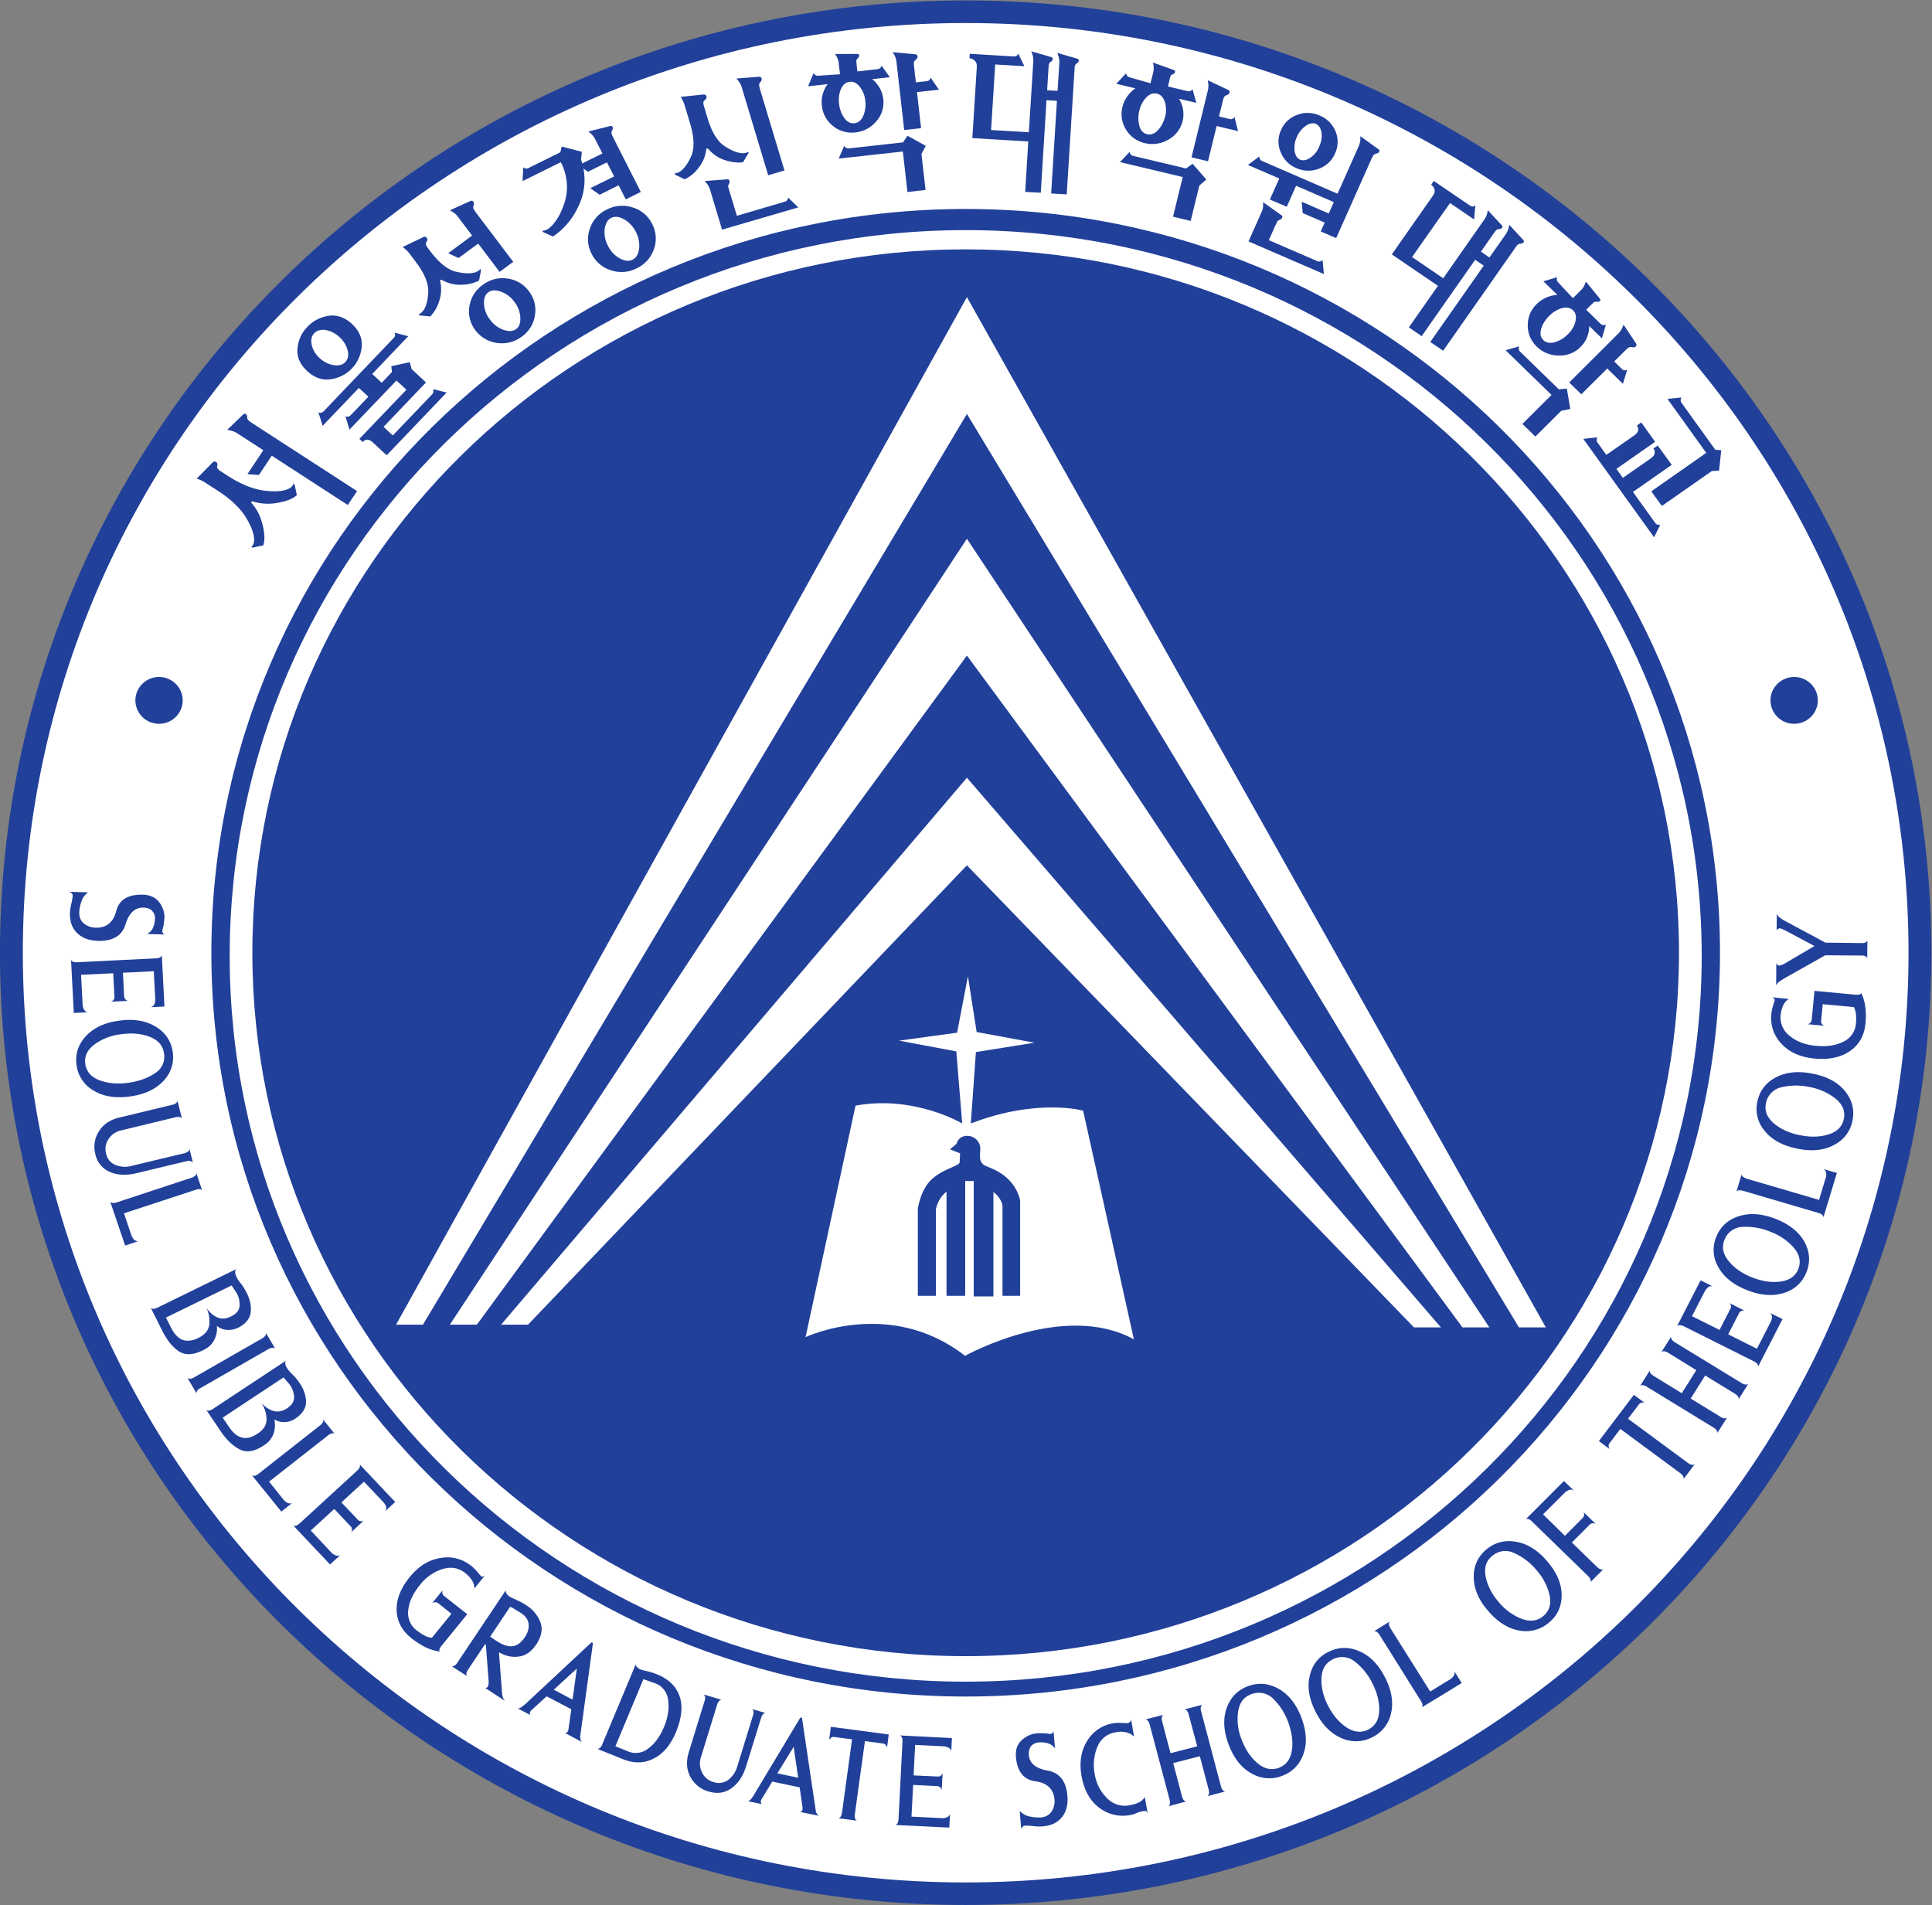 <svg xmlns="http://www.w3.org/2000/svg" xml:space="preserve" width="819.464" height="808.034" viewBox="0 0 819.464 808.034"><rect x="0" y="0" width="819.464" height="808.034" fill="#808080" stroke="none"/><g transform="matrix(1.333 0 0 -1.333 -165.285 762.586)"><ellipse cx="431.539" cy="-268.085" rx="301.994" ry="298.273" style="fill:#fff;stroke-width:28.346" transform="scale(1 -1)"/><g style="stroke-width:.452"><g style="stroke-width:.094"><path d="M0 0c-15.898 0-28.786-12.708-28.786-28.385 0-15.673 12.888-28.383 28.786-28.383 15.898 0 28.785 12.71 28.785 28.383C28.785-12.708 15.898 0 0 0m0-56.096c-15.521 0-28.104 12.406-28.104 27.711C-28.104-13.08-15.521-.673 0-.673c15.521 0 28.104-12.407 28.104-27.712S15.521-56.096 0-56.096" style="fill:#21409a;fill-opacity:1;fill-rule:nonzero;stroke:none;stroke-width:.094" transform="matrix(10.675 0 0 10.675 431.268 571.94)"/></g><g style="stroke-width:.094"><path d="M0 0c-12.417 0-22.484-9.926-22.484-22.17 0-12.243 10.067-22.169 22.484-22.169 12.417 0 22.484 9.926 22.484 22.169C22.484-9.926 12.417 0 0 0m0-43.896c-12.116 0-21.938 9.688-21.938 21.631C-21.938-10.317-12.116-.63 0-.63s21.939-9.687 21.939-21.635c0-11.943-9.823-21.631-21.939-21.631" style="fill:#21409a;fill-opacity:1;fill-rule:nonzero;stroke:none;stroke-width:.094" transform="matrix(10.675 0 0 10.675 431.268 505.588)"/></g><g style="stroke-width:.094"><path d="M0 0a.701.701 0 0 0-.706-.696A.7.7 0 0 0-1.41 0c0 .385.315.698.704.698A.702.702 0 0 0 0 0" style="fill:#21409a;fill-opacity:1;fill-rule:nonzero;stroke:none;stroke-width:.094" transform="matrix(10.675 0 0 10.675 182.13 349.219)"/></g><g style="stroke-width:.094"><path d="M0 0a.703.703 0 0 0-.706-.696.701.701 0 0 0-.706.696c0 .385.315.698.706.698A.703.703 0 0 0 0 0" style="fill:#21409a;fill-opacity:1;fill-rule:nonzero;stroke:none;stroke-width:.094" transform="matrix(10.675 0 0 10.675 702.424 349.219)"/></g><g style="stroke-width:.094"><path d="M0 0c.149-.167.258-.376.321-.63.066-.254.074-.461.027-.624l-.313-.068c-.009-.002-.018.002-.031.008-.012.008-.014.015-.004.021a.146.146 0 0 1 .045.065c.015.027.02.053.024.078.021.184-.057.42-.231.71-.173.287-.458.561-.855.816l-.371.24a.999.999 0 0 1-.251.117l.478.487c.029.03.064.03.099.008s.047-.057.039-.096c-.013-.045-.009-.078.012-.105a.305.305 0 0 1 .08-.069l.208-.135C-.325.565.043.416.383.375.72.333.97.358 1.132.446a.212.212 0 0 1 .065.055c.023.025.037.045.041.066.002.01.011.015.023.006.012-.008.018-.016.02-.024L1.345.24C1.22.129 1.023.053.755.01a1.511 1.511 0 0 0-.722.043C.017.06.004.058-.006.045-.017.035-.014.019 0 0m.346 1.58-.763.495a.584.584 0 0 1-.213.092 1.967 1.967 0 0 1-.1.019l.472.456c.031.029.059.033.084.015.025-.019.039-.05.039-.093a.132.132 0 0 1 .047-.102c.028-.024.066-.051.11-.08L3.14.362l-.275-.415-2.267 1.47L.215.841l-.342.027Z" style="fill:#21409a;fill-opacity:1;fill-rule:nonzero;stroke:none;stroke-width:.094" transform="matrix(10.675 0 0 10.675 204.086 411.964)"/></g><g style="stroke-width:.094"><path d="M0 0c.215-.201.309-.426.287-.68a1.074 1.074 0 0 0-.919-.964c-.254-.039-.49.041-.706.244-.218.2-.314.426-.289.675.023.248.121.463.293.641.171.18.384.291.634.33C-.45.282-.217.201 0 0m-.375-.391a.79.79 0 0 1-.403.211c-.149.026-.266-.007-.352-.096-.082-.084-.104-.201-.072-.349a.744.744 0 0 1 .234-.388.794.794 0 0 1 .411-.209c.154-.027.27.002.352.086.086.092.109.211.072.356a.804.804 0 0 1-.242.389m.86-1.775-.282.263-1.081-1.13-.125.401a.349.349 0 0 1 .055-.013c.033-.003.07.013.107.052L1.236-.419c.039.038.053.075.047.108a.314.314 0 0 1-.016.055l.407-.106L.6-1.488l.282-.262.307.321-.021.174.551.119.055-.205.428-.399L.937-3.064l.276-.256 1.165 1.218c.039.041.053.078.045.11-.006.035-.01.054-.014.054l.409-.103-1.787-1.87-.413.383a.292.292 0 0 1-.149.081c-.052.007-.101-.016-.152-.067l-.1.092 1.402 1.465-.297.274-1.4-1.463-.121.397a.297.297 0 0 1 .055-.012c.036-.004.07.012.109.051z" style="fill:#21409a;fill-opacity:1;fill-rule:nonzero;stroke:none;stroke-width:.094" transform="matrix(10.675 0 0 10.675 236.029 468.969)"/></g><g style="stroke-width:.094"><path d="M0 0a1.088 1.088 0 0 0-.028-.592 1.099 1.099 0 0 0-.268-.462l-.308.031a.046.046 0 0 0-.026.02c-.008.012-.008.018.006.023a.17.17 0 0 1 .065.041c.021.02.041.04.058.061.086.121.135.307.145.556.012.252-.112.553-.378.903l-.184.244a.918.918 0 0 1-.122.129c-.048.038-.073.059-.079.061l.62.297c.041.018.074.012.098-.023a.087.087 0 0 0 0-.108c-.024-.035-.031-.068-.02-.098A.322.322 0 0 1-.372.99L-.303.9C-.037.548.217.341.463.282c.244-.059.44-.067.589-.02.021.008.045.02.074.036a.182.182 0 0 1 .059.05c.006.012.012.012.021-.002a.058.058 0 0 0 .01-.031L1.159.014a1.204 1.204 0 0 0-.526-.123 1.09 1.09 0 0 0-.584.144C.037.041.025.041.01.037-.002.031-.004.018 0 0m.952 1.357-.41.542a.627.627 0 0 1-.165.16c-.058.032-.086.049-.09.049l.616.28c.034.012.063.006.084-.022.022-.029.026-.064.012-.107-.02-.047-.019-.086 0-.116.019-.031.043-.07.076-.113L2.178.573 1.771.274l-.637.843-.587-.43L.24.831Zm.315-1.472A.972.972 0 0 0 2 .076a.937.937 0 0 0 .643-.377.914.914 0 0 0 .182-.717.943.943 0 0 0-.393-.638.977.977 0 0 0-.733-.188.951.951 0 0 0-.647.376.915.915 0 0 0-.18.717.952.952 0 0 0 .395.636m.166-.221c-.092-.067-.135-.184-.127-.348a.825.825 0 0 1 .18-.466.84.84 0 0 1 .401-.303c.155-.055.282-.047.375.02.094.068.135.184.127.348a.833.833 0 0 1-.179.467.84.84 0 0 1-.403.303c-.157.055-.282.049-.374-.021" style="fill:#21409a;fill-opacity:1;fill-rule:nonzero;stroke:none;stroke-width:.094" transform="matrix(10.675 0 0 10.675 264.057 482.647)"/></g><g style="stroke-width:.094"><path d="m0 0-.205.401A.603.603 0 0 1-.342.59l-.077.063.642.162c.039.01.066 0 .078-.029C.315.757.311.725.289.688A.14.14 0 0 1 .276.575C.289.541.307.5.332.451l.812-1.599-.448-.221-.213.42-.567-.283-.278.197.71.349-.213.42-.567-.28-.135.094a1.767 1.767 0 0 0-.151-1.126 2.156 2.156 0 0 0-.756-.898l-.292.131c-.013.012-.019.02-.019.029-.002.007.006.014.027.016.03.002.061.01.096.027.033.018.061.032.08.05.196.168.348.426.457.774.105.348.087.7-.054 1.058-.01.025-.025.052-.039.08a.409.409 0 0 1-.024.049L-2.38-.825l.018.412a.66.66 0 0 1 .049-.029c.031-.016.07-.012.119.012l.939.465.041.17.6-.156-.021-.216c-.002-.005 0-.019.007-.041a.818.818 0 0 0 .024-.091zm.133-1.672a.988.988 0 0 0 .769.062.945.945 0 0 0 .579-.49.934.934 0 0 0 .054-.751.976.976 0 0 0-.51-.571.985.985 0 0 0-.771-.061.95.95 0 0 0-.577.493.926.926 0 0 0-.053.745.965.965 0 0 0 .509.573m.129-.249c-.107-.052-.17-.162-.195-.33a.845.845 0 0 1 .097-.499.845.845 0 0 1 .35-.377c.149-.08.276-.094.382-.041.109.053.174.162.197.33a.855.855 0 0 1-.098.499.867.867 0 0 1-.35.375c-.145.081-.275.098-.383.043" style="fill:#21409a;fill-opacity:1;fill-rule:nonzero;stroke:none;stroke-width:.094" transform="matrix(10.675 0 0 10.675 315.688 523.26)"/></g><g style="stroke-width:.094"><path d="M0 0a1.06 1.06 0 0 0-.229-.544 1.083 1.083 0 0 0-.414-.344l-.278.135c-.008.004-.014.012-.018.026-.004.015 0 .021.014.019.018 0 .043.004.074.017.028.012.053.022.071.036.127.086.24.246.338.475.096.231.082.555-.045.976l-.158.526a.894.894 0 0 1-.069.164.446.446 0 0 1-.049.084l.683.07c.045.004.072-.017.084-.056.013-.041 0-.073-.037-.1-.036-.026-.053-.055-.053-.086 0-.031.004-.067.017-.105L.035.948C.16.528.328.248.536.109c.209-.14.389-.213.547-.219.02 0 .047.002.082.008a.157.157 0 0 1 .067.024c.015.011.02.009.025-.005.002-.015.002-.027-.002-.034l-.16-.263c-.158-.021-.338 0-.536.063a1.066 1.066 0 0 0-.497.336.057.057 0 0 1-.037.012C.012.029.004.019 0 0m.121-1.224a.634.634 0 0 1-.168.285l.672.051c.041.002.063-.014.067-.051a.144.144 0 0 0-.023-.101.112.112 0 0 1-.008-.096L.7-1.271l.213-.704 1.414.416c.053.014.086.038.096.073a.2.2 0 0 1 .019.053l.301-.292-2.272-.663Zm2.21.6-.485-.143-.782 2.601a.614.614 0 0 1-.168.282l.674.053c.043.002.067-.014.08-.048.008-.036 0-.068-.033-.103-.033-.039-.047-.076-.039-.11.004-.037.016-.08.031-.134Z" style="fill:#21409a;fill-opacity:1;fill-rule:nonzero;stroke:none;stroke-width:.094" transform="matrix(10.675 0 0 10.675 348.721 524.505)"/></g><g style="stroke-width:.094"><path d="m0 0-.035.295a.556.556 0 0 1-.059.223c-.033.055-.049.086-.053.086l.663.002C.549.606.567.594.571.563.575.532.559.503.53.477A.109.109 0 0 1 .487.379L.501.237.518.086l.591.065c.052.005.086.025.105.054.016.032.026.049.024.051l.248-.344L.96-.145a.922.922 0 0 0 .219-.258.812.812 0 0 0 .109-.327.835.835 0 0 0-.207-.672.927.927 0 0 0-.621-.331.88.88 0 0 0-.665.188.868.868 0 0 0-.335.612.868.868 0 0 0 .026.342c.031.11.08.208.144.297l-.582-.064.162.389.039-.041c.024-.025.062-.035.112-.033zm2.01-3.51.54.062-.123 1.072.129.242-.544.301-.135-.197L.28-2.208c-.055-.004-.093.006-.118.031-.025.026-.037.04-.037.045l-.164-.381 1.912.211zM-.028-.878a.89.89 0 0 1 .155-.424c.084-.118.184-.172.303-.157.116.012.205.086.264.221a.879.879 0 0 1 .059.448.788.788 0 0 1-.164.417c-.088.111-.188.16-.3.148C.174-.237.086-.309.031-.436-.028-.563-.047-.71-.028-.878m2.29.637.309.033c.053.005.09.024.106.057.014.028.025.045.025.049l.247-.358-.655-.072.123-1.074-.503-.056L1.685.35a.598.598 0 0 1-.064.223c-.031.055-.047.084-.051.086l.675-.063c.039-.007.062-.027.066-.062.004-.036-.013-.069-.049-.096-.039-.033-.058-.065-.06-.1 0-.039.002-.084.008-.137Z" style="fill:#21409a;fill-opacity:1;fill-rule:nonzero;stroke:none;stroke-width:.094" transform="matrix(10.675 0 0 10.675 391.282 548.451)"/></g><g style="stroke-width:.094"><path d="m0 0-.311.019-.17-2.759-.465.026.092 1.503-1.667.1.133 2.116c.004.094-.019.16-.07.199a.265.265 0 0 1-.147.065l.006.133 1.299-.078c.056-.004.092.009.115.035.02.029.033.043.033.047l.182-.374-.87.052-.123-1.954 1.126-.067.131 2.089a.583.583 0 0 1-.023.229.814.814 0 0 1-.034.095l.589-.17c.035-.013.051-.031.051-.059-.002-.029-.023-.058-.061-.084a.151.151 0 0 1-.06-.093C-.248 1.036-.25.989-.254.936L-.292.315.019.297l.051.808a.601.601 0 0 1-.025.229c-.021.06-.031.092-.035.095l.59-.17c.036-.012.053-.031.051-.06-.002-.028-.021-.057-.06-.086a.12.12 0 0 1-.059-.09L.522.888l-.23-3.676-.464.027z" style="fill:#21409a;fill-opacity:1;fill-rule:nonzero;stroke:none;stroke-width:.094" transform="matrix(10.675 0 0 10.675 460.303 539.996)"/></g><g style="stroke-width:.094"><path d="m0 0 .072.289a.6.6 0 0 1 0 .329L.694.395C.727.385.739.364.73.336.725.307.702.285.663.268A.1.1 0 0 1 .591.19C.577.151.567.106.555.053L.518-.096l.577-.137c.049-.013.088-.006.116.016a.252.252 0 0 1 .041.039l.113-.405-.516.121a.876.876 0 0 0 .109-.66.862.862 0 0 0-.43-.56.942.942 0 0 0-.696-.103.869.869 0 0 0-.561.402.86.86 0 0 0-.104.687.874.874 0 0 0 .146.313c.067.092.146.17.237.232l-.569.135.289.311c0-.004.005-.019.02-.051.014-.031.045-.054.096-.07zm.671-3.977.526-.127.258 1.053.207.182-.408.469-.194-.14-1.563.371c-.054.014-.086.037-.101.069a.272.272 0 0 0-.02.054l-.285-.304L.96-2.795ZM-.332-.814a.894.894 0 0 1-.001-.451c.038-.141.114-.225.229-.254.116-.026.225.013.325.121.1.106.172.242.213.401a.802.802 0 0 1-.008.447c-.048.134-.125.215-.234.241-.112.027-.216-.01-.315-.11a.834.834 0 0 1-.209-.395M2.041-.99l.3-.072c.054-.015.095-.008.121.014a.327.327 0 0 1 .041.041l.106-.419-.638.151-.258-1.05-.491.117.481 1.969c.022.09.028.167.018.229a.814.814 0 0 1-.016.1l.609-.288c.038-.019.052-.046.041-.08-.007-.035-.034-.06-.077-.074-.049-.016-.08-.043-.092-.076a.72.72 0 0 1-.039-.131Z" style="fill:#21409a;fill-opacity:1;fill-rule:nonzero;stroke:none;stroke-width:.094" transform="matrix(10.675 0 0 10.675 490.083 545.59)"/></g><g style="stroke-width:.094"><path d="m0 0-.933.403.337.254A.184.184 0 0 1-.585.6c.008-.033.034-.062.082-.082l2.24-.973.62 1.392c.038.084.058.16.06.221v.102l.536-.385c.033-.024.043-.05.027-.077-.015-.031-.043-.047-.084-.053C2.849.732 2.818.712 2.8.681a1.165 1.165 0 0 1-.062-.12L1.697-1.777l-.461.199.119.264-.657.284-.029.336.807-.348.149.338-1.124.487-.278-.626-.503.217Zm-.541-1.032c.04.086.06.16.06.225v.1l.543-.386c.032-.025.038-.051.02-.084a.134.134 0 0 0-.086-.061.13.13 0 0 1-.068-.07l-.059-.125-.18-.405 1.431-.62c.05-.021.091-.023.122-.004a.622.622 0 0 1 .05.028l.038-.415-2.247.974Zm1.747 2.908a.854.854 0 0 0 .472-.472.814.814 0 0 0-.016-.659.818.818 0 0 0-.481-.454.876.876 0 0 0-.674.02.842.842 0 0 0-.464.473.798.798 0 0 0 .01.659.82.82 0 0 0 .483.454.87.87 0 0 0 .67-.021m-.113-.249c-.086.037-.186.018-.299-.055a.756.756 0 0 1-.268-.334.754.754 0 0 1-.068-.422C.479.686.532.6.62.562.708.524.811.542.921.616a.734.734 0 0 1 .27.333c.065.15.088.289.068.42-.023.133-.078.219-.166.258" style="fill:#21409a;fill-opacity:1;fill-rule:nonzero;stroke:none;stroke-width:.094" transform="matrix(10.675 0 0 10.675 531.049 515.289)"/></g><g style="stroke-width:.094"><path d="m0 0-.256.174-1.594-2.276-.383.262.868 1.238-1.375.937 1.221 1.744c.054.076.07.144.047.205a.265.265 0 0 1-.096.129l.08.11 1.071-.728c.042-.029.084-.039.116-.027a.32.32 0 0 1 .051.021l-.037-.412-.718.489-1.132-1.61.929-.633 1.206 1.724c.055.075.09.145.102.206.015.062.021.094.021.098l.415-.446c.023-.026.029-.053.01-.076-.014-.024-.046-.036-.094-.04a.139.139 0 0 1-.098-.049 3.009 3.009 0 0 1-.08-.111L-.084.417.17.243l.469.668a.62.62 0 0 1 .12.307l.414-.447c.026-.028.031-.053.012-.078C1.17.671 1.14.657 1.091.653A.135.135 0 0 1 .993.604C.972.575.943.538.913.493l-2.122-3.029-.385.26z" style="fill:#21409a;fill-opacity:1;fill-rule:nonzero;stroke:none;stroke-width:.094" transform="matrix(10.675 0 0 10.675 596.113 487.562)"/></g><g style="stroke-width:.094"><path d="m0 0-1.369 1.333.403.114a.214.214 0 0 1-.01-.055c-.006-.037.012-.074.049-.111L.217.168l.24.02.104-.607-.27-.054-.772-.767-.387.376zm.205 3.346c-.035.037-.052.074-.047.107a.228.228 0 0 0 .01.055l-.41-.121.416-.405a.96.96 0 0 1-.612-.27.867.867 0 0 1-.27-.643.859.859 0 0 1 .268-.628.928.928 0 0 1 .653-.266.858.858 0 0 1 .659.262c.086.086.147.18.19.288a.938.938 0 0 1 .063.33l.377-.367.119.404a.422.422 0 0 0-.058-.01c-.034-.004-.071.01-.108.044l-.421.414.108.108.102.099a.114.114 0 0 0 .103.03c.043-.006.073 0 .094.023.022.02.022.045 0 .07l-.416.507c-.002-.004-.012-.037-.037-.094a.546.546 0 0 0-.139-.188l-.21-.211Zm.108-.759c.137.035.248.012.33-.066.08-.079.104-.188.071-.325a.78.78 0 0 0-.227-.387.883.883 0 0 0-.389-.237c-.143-.039-.256-.019-.342.065-.084.08-.104.191-.065.332a.914.914 0 0 0 .239.385.877.877 0 0 0 .383.233m1.873-1.273c.039.037.073.07.102.09.029.023.067.029.117.018.047-.01.081-.002.106.023.025.027.029.057.009.09l-.373.559c0-.004-.015-.037-.037-.094a.568.568 0 0 0-.137-.188L.528.371.89.019l.772.769.466-.456.127.415L2.2.733c-.035-.006-.072.01-.111.049l-.22.215z" style="fill:#21409a;fill-opacity:1;fill-rule:nonzero;stroke:none;stroke-width:.094" transform="matrix(10.675 0 0 10.675 617.677 446.42)"/></g><g style="stroke-width:.094"><path d="m0 0 .839.585C.9.63.937.677.947.727a.187.187 0 0 1-.036.149l.131.092.413-.579L.301-.417l.192-.269.839.586c.062.045.098.09.108.139a.185.185 0 0 1-.036.149l.129.09.417-.575-1.156-.808.655-.911c.03-.045.067-.067.1-.066a.234.234 0 0 1 .059 0l-.184-.374L-.686.477l.422.047A.258.258 0 0 1-.285.471C-.295.436-.287.399-.256.358Zm1.656-1.522-.316.435L2.979.06 1.823 1.668l.418.043c-.004-.002-.011-.019-.021-.053-.012-.033-.002-.072.027-.113L3.248.153l.178-.014-.066-.608-.214-.012Z" style="fill:#21409a;fill-opacity:1;fill-rule:nonzero;stroke:none;stroke-width:.094" transform="matrix(10.675 0 0 10.675 635.113 427.346)"/></g><g style="stroke-width:.094"><path d="M0 0c-.103-.34-.378-.504-.825-.492-.262.008-.467.086-.616.232-.151.145-.221.344-.215.595.002.079.017.17.041.277.025.108.039.19.041.252 0 .022-.008.041-.029.061a.157.157 0 0 1-.069.045l.559-.016a.525.525 0 0 1-.199-.27 1.078 1.078 0 0 1-.067-.322c-.004-.149.045-.262.145-.341A.563.563 0 0 1-.892-.1c.321-.01.526.155.614.493.086.34.352.503.796.491.215-.006.377-.082.487-.225a.723.723 0 0 0 .156-.454C1.156.16 1.154.106 1.144.043a1.097 1.097 0 0 0-.02-.127l-.019-.063c-.004-.025-.008-.043-.008-.061 0-.015.004-.033.018-.054a.121.121 0 0 1 .064-.041l-.538.016a.368.368 0 0 1 .178.183.726.726 0 0 1 .059.278.294.294 0 0 1-.084.227C.735.465.647.496.53.498.282.505.106.34 0 0" style="fill:#21409a;fill-opacity:1;fill-rule:nonzero;stroke:none;stroke-width:.094" transform="matrix(10.675 0 0 10.675 163.928 277.968)"/></g><g style="stroke-width:.094"><path d="M0 0c.019-.033.045-.054.078-.058a.488.488 0 0 1 .096-.011L2.54.049c.031 0 .062.009.094.016a.149.149 0 0 1 .072.07l.078-1.523-.397-.02c.051.024.086.054.102.098a.414.414 0 0 1 .02.156l-.043.818-.919-.045.035-.704a.123.123 0 0 1 .037-.086.16.16 0 0 1 .074-.049l-.506-.024a.164.164 0 0 1 .08.053.143.143 0 0 1 .026.094l-.036.7-.958-.045.045-.88a.366.366 0 0 1 .039-.152.174.174 0 0 1 .108-.086l-.409-.02Z" style="fill:#21409a;fill-opacity:1;fill-rule:nonzero;stroke:none;stroke-width:.094" transform="matrix(10.675 0 0 10.675 146.601 266.64)"/></g><g style="stroke-width:.094"><path d="M0 0c-.229-.249-.563-.405-.999-.462-.438-.061-.8 0-1.089.18a1.018 1.018 0 0 0-.501.753c-.045.328.047.61.274.859.23.25.561.41.999.467.434.061.794 0 1.087-.18.292-.176.46-.43.507-.753A1.016 1.016 0 0 0 0 0m-1.905.021c.249-.094.534-.119.849-.078.317.045.585.139.802.286a.57.57 0 0 1 .27.598c-.031.23-.172.389-.421.487-.25.098-.534.123-.854.078a1.62 1.62 0 0 1-.798-.307C-2.27.926-2.36.733-2.329.508c.033-.23.174-.393.424-.487" style="fill:#21409a;fill-opacity:1;fill-rule:nonzero;stroke:none;stroke-width:.094" transform="matrix(10.675 0 0 10.675 175.99 228.14)"/></g><g style="stroke-width:.094"><path d="M0 0a.147.147 0 0 1-.088.045A.33.33 0 0 1-.184.04l-1.482-.355c-.309-.075-.579-.066-.804.032a.733.733 0 0 0-.436.532.849.849 0 0 0 .104.676c.129.213.336.351.62.417l1.58.381c.029.008.06.02.09.037.029.02.047.045.055.078l.131-.525a.125.125 0 0 1-.088.045c-.034 0-.067-.004-.094-.007L-2.135.957a.583.583 0 0 1-.376-.258.512.512 0 0 1-.076-.429.453.453 0 0 1 .284-.344.722.722 0 0 1 .467-.029l1.592.381a.28.28 0 0 1 .088.041c.031.016.05.04.058.077z" style="fill:#21409a;fill-opacity:1;fill-rule:nonzero;stroke:none;stroke-width:.094" transform="matrix(10.675 0 0 10.675 185.362 202.192)"/></g><g style="stroke-width:.094"><path d="m0 0-.444 1.306a.127.127 0 0 1 .092-.037.438.438 0 0 1 .094.016l2.247.741a.285.285 0 0 1 .086.045.128.128 0 0 1 .05.081l.171-.51c-.026.028-.055.045-.092.04a.245.245 0 0 1-.094-.016L-.035.962.182.319A.375.375 0 0 1 .26.184.16.16 0 0 1 .389.131Z" style="fill:#21409a;fill-opacity:1;fill-rule:nonzero;stroke:none;stroke-width:.094" transform="matrix(10.675 0 0 10.675 163.818 175.753)"/></g><g style="stroke-width:.094"><path d="M0 0c-.061-.139-.176-.245-.342-.327-.299-.148-.542-.155-.728-.028-.186.126-.346.327-.483.597l-.346.692a.122.122 0 0 1 .094-.025.301.301 0 0 1 .092.028L.641 2.088a.164.164 0 0 1-.025-.115.47.47 0 0 1 .037-.115.913.913 0 0 1 .121-.184 1.29 1.29 0 0 0 .127-.188c.137-.229.196-.446.18-.655C1.064.622.937.463.702.344A.638.638 0 0 0 .346.282a.504.504 0 0 0-.27.112L.07.389A.724.724 0 0 0 0 0m-.956-.017c.133-.048.293-.032.477.058.201.099.307.237.324.409a.942.942 0 0 1-.091.495.747.747 0 0 1 .297-.278C.182.598.328.598.491.68c.158.078.242.175.252.306a.664.664 0 0 1-.074.373c0 .004-.02.033-.055.086-.037.057-.072.111-.106.159L-1.449.646l.152-.298c.096-.192.209-.311.341-.365" style="fill:#21409a;fill-opacity:1;fill-rule:nonzero;stroke:none;stroke-width:.094" transform="matrix(10.675 0 0 10.675 192.264 145.947)"/></g><g style="stroke-width:.094"><path d="M0 0c.029-.021.063-.028.096-.021a.303.303 0 0 1 .092.034l2.049 1.174a.205.205 0 0 1 .072.062.116.116 0 0 1 .032.09l.27-.459c-.03.02-.061.024-.096.02a.43.43 0 0 1-.092-.032L.375-.307a.234.234 0 0 1-.074-.057.128.128 0 0 1-.031-.094Z" style="fill:#21409a;fill-opacity:1;fill-rule:nonzero;stroke:none;stroke-width:.094" transform="matrix(10.675 0 0 10.675 183.657 133.624)"/></g><g style="stroke-width:.094"><path d="M0 0a.677.677 0 0 0-.296-.368c-.277-.184-.516-.225-.719-.118-.2.101-.387.278-.557.527l-.435.643a.129.129 0 0 1 .096-.012.36.36 0 0 1 .088.041l2.181 1.44a.171.171 0 0 1-.008-.118.415.415 0 0 1 .051-.106.95.95 0 0 1 .143-.168c.054-.05.105-.107.152-.168.166-.209.254-.418.266-.626C.974.758.868.582.649.435A.576.576 0 0 0 .305.328a.544.544 0 0 0-.28.073L.019.397A.765.765 0 0 0 0 0m-.945-.135c.139-.037.292.004.466.119.185.119.272.27.264.447A.928.928 0 0 1-.37.905.797.797 0 0 1-.039.668c.14-.05.285-.029.436.069.145.098.215.209.209.34a.7.7 0 0 1-.123.36c-.002 0-.025.029-.067.078-.043.053-.086.098-.125.143L-1.522.459l.19-.278c.119-.176.248-.283.387-.316" style="fill:#21409a;fill-opacity:1;fill-rule:nonzero;stroke:none;stroke-width:.094" transform="matrix(10.675 0 0 10.675 211.097 116.1)"/></g><g style="stroke-width:.094"><path d="M0 0c-.167.209-.458.569-.87 1.076a.167.167 0 0 1 .099-.004c.032.017.059.029.084.049l1.854 1.458c.022.016.043.04.063.069.02.025.025.057.019.094l.339-.422c-.034.017-.067.021-.1.005a.271.271 0 0 1-.084-.045L-.364.893.062.36A.395.395 0 0 1 .18.262.18.18 0 0 1 .321.254Z" style="fill:#21409a;fill-opacity:1;fill-rule:nonzero;stroke:none;stroke-width:.094" transform="matrix(10.675 0 0 10.675 213.5 91.11)"/></g><g style="stroke-width:.094"><path d="M0 0a.116.116 0 0 1 .098.005.337.337 0 0 1 .08.053L1.912 1.65c.02.02.041.045.057.074a.113.113 0 0 1 .01.098L3.035.704l-.29-.266c.026.049.03.099.014.139a.353.353 0 0 1-.086.132l-.569.602-.673-.619.489-.515a.116.116 0 0 1 .084-.045.152.152 0 0 1 .088.012L1.721-.2a.159.159 0 0 1 .025.094.127.127 0 0 1-.039.085l-.489.517-.7-.642.607-.648a.382.382 0 0 1 .13-.09.169.169 0 0 1 .139.004l-.301-.278Z" style="fill:#21409a;fill-opacity:1;fill-rule:nonzero;stroke:none;stroke-width:.094" transform="matrix(10.675 0 0 10.675 217.347 86.648)"/></g><g style="stroke-width:.094"><path d="M0 0a.117.117 0 0 1-.004-.086c-.145.021-.29.065-.432.135-.143.074-.278.16-.405.262-.284.225-.432.5-.442.831-.01.332.12.659.388.991.263.323.565.512.909.568.344.062.655-.02.932-.237.028-.025.057-.049.092-.086a.992.992 0 0 0 .086-.09c.022-.024.043-.054.061-.074l.043-.049a.073.073 0 0 1 .049-.017c.021 0 .045.013.072.034l-.315-.389a.439.439 0 0 1-.074.245.903.903 0 0 1-.199.217c-.194.156-.419.192-.673.119a1.365 1.365 0 0 1-.679-.478c-.205-.254-.322-.5-.346-.75a.645.645 0 0 1 .262-.61c.067-.053.139-.102.223-.143A.449.449 0 0 1-.231.327l.581.713-.395.314a.142.142 0 0 1-.09.03.151.151 0 0 1-.092-.03l.313.385a.169.169 0 0 1-.006-.09.139.139 0 0 1 .051-.078l.69-.544L.058.09C.033.062.017.028 0 0" style="fill:#21409a;fill-opacity:1;fill-rule:nonzero;stroke:none;stroke-width:.094" transform="matrix(10.675 0 0 10.675 263.906 47.501)"/></g><g style="stroke-width:.094"><path d="M0 0c.045 0 .074.021.086.058a.427.427 0 0 1 .017.127l-.084 1.1-.025.017-.512-.766A.36.36 0 0 1-.557.45.117.117 0 0 1-.542.353l-.455.293a.117.117 0 0 1 .095.03c.026.02.047.041.063.065L.612 2.91a.169.169 0 0 1 .025-.102.354.354 0 0 1 .077-.078c.039-.024.109-.057.207-.102.1-.045.194-.09.28-.148.205-.126.35-.294.436-.502.086-.206.048-.435-.118-.684-.136-.201-.297-.319-.483-.353a.862.862 0 0 0-.541.079l-.086.041.094-1.233a.387.387 0 0 1 .084-.213zm.814 1.244c.138.017.258.107.371.275.086.13.123.261.107.397-.017.139-.115.258-.295.36-.004.004-.035.021-.088.053a.978.978 0 0 1-.168.09l-.595-.892.216-.143c.168-.107.32-.155.452-.14" style="fill:#21409a;fill-opacity:1;fill-rule:nonzero;stroke:none;stroke-width:.094" transform="matrix(10.675 0 0 10.675 278.392 35.001)"/></g><g style="stroke-width:.094"><path d="M0 0a.595.595 0 0 1-.047-.041.097.097 0 0 1-.024-.037c-.011-.013-.012-.028-.012-.049 0-.02.005-.041.016-.05L-.44.016a.2.2 0 0 1 .11.046c.038.028.079.06.123.097l1.961 1.83.043-.02-.379-2.772a.258.258 0 0 1 .007-.09.19.19 0 0 1 .04-.086l-.501.266c.018 0 .037.005.051.013a.13.13 0 0 1 .033.037c.006.012.012.024.016.045.004.024.009.041.009.061l.079.552L.416.38Zm1.316 1.207L.628.577l.561-.295Z" style="fill:#21409a;fill-opacity:1;fill-rule:nonzero;stroke:none;stroke-width:.094" transform="matrix(10.675 0 0 10.675 293.487 28.278)"/></g><g style="stroke-width:.094"><path d="M0 0c.1-.294.063-.654-.113-1.076-.155-.372-.374-.635-.658-.778-.285-.147-.59-.151-.917-.02l-.76.307c.037.004.066.02.088.045a.247.247 0 0 1 .049.078L-1.31.95c.002-.028.02-.057.049-.086a.254.254 0 0 1 .082-.057c.029-.012.098-.033.207-.057.108-.025.211-.058.309-.099C-.323.512-.103.295 0 0m-.935-1.555c.194.143.352.356.473.651.116.278.157.549.118.799a.59.59 0 0 1-.409.502l-.326.115-.835-2.001.367-.148a.588.588 0 0 1 .612.082" style="fill:#21409a;fill-opacity:1;fill-rule:nonzero;stroke:none;stroke-width:.094" transform="matrix(10.675 0 0 10.675 340.245 32.332)"/></g><g style="stroke-width:.094"><path d="M0 0a.134.134 0 0 1-.086-.053.289.289 0 0 1-.043-.086l-.444-1.436c-.092-.299-.239-.525-.44-.668-.2-.143-.427-.176-.685-.098a.877.877 0 0 0-.541.434c-.116.217-.131.463-.047.737l.473 1.538c.01.029.014.058.014.091a.124.124 0 0 1-.041.09l.527-.155A.134.134 0 0 1-1.397.34.384.384 0 0 1-1.44.254l-.486-1.576a.594.594 0 0 1 .035-.454.532.532 0 0 1 .336-.283.473.473 0 0 1 .446.066.752.752 0 0 1 .262.381L-.37-.065a.335.335 0 0 1 .012.094.105.105 0 0 1-.039.086z" style="fill:#21409a;fill-opacity:1;fill-rule:nonzero;stroke:none;stroke-width:.094" transform="matrix(10.675 0 0 10.675 367.575 27.047)"/></g><g style="stroke-width:.094"><path d="M0 0a1.076 1.076 0 0 1-.033-.053c-.008-.02-.014-.029-.016-.041a.146.146 0 0 1 .004-.057.122.122 0 0 1 .029-.041l-.412.086a.21.21 0 0 1 .095.074c.026.036.057.077.087.131l1.374 2.288.049-.009.411-2.767a.198.198 0 0 1 .029-.082.187.187 0 0 1 .065-.069l-.558.114a.069.069 0 0 1 .047.03.074.074 0 0 1 .022.044.163.163 0 0 1 0 .045.296.296 0 0 1-.006.062l-.08.553-.816.171Zm.929 1.515L.442.725l.622-.131Z" style="fill:#21409a;fill-opacity:1;fill-rule:nonzero;stroke:none;stroke-width:.094" transform="matrix(10.675 0 0 10.675 366.616 .087)"/></g><g style="stroke-width:.094"><path d="M0 0a.154.154 0 0 1-.045.082.129.129 0 0 1-.072.037l-.542.073-.303-2.194a.303.303 0 0 1 .004-.094c.006-.037.027-.061.056-.082l-.547.07a.115.115 0 0 1 .076.066.313.313 0 0 1 .029.09l.301 2.197-.541.07a.114.114 0 0 1-.08-.02.217.217 0 0 1-.063-.066l.053.389L.051.389z" style="fill:#21409a;fill-opacity:1;fill-rule:nonzero;stroke:none;stroke-width:.094" transform="matrix(10.675 0 0 10.675 406.247 16.038)"/></g><g style="stroke-width:.094"><path d="M0 0a.14.14 0 0 1 .067.069.41.41 0 0 1 .021.095l.119 2.333a.287.287 0 0 1-.011.094.133.133 0 0 1-.061.078l1.545-.078-.02-.393c-.016.058-.045.094-.088.111a.43.43 0 0 1-.154.037l-.835.041-.045-.909.716-.033a.127.127 0 0 1 .091.025.17.17 0 0 1 .057.069l-.027-.499a.148.148 0 0 1-.047.082.12.12 0 0 1-.088.036l-.716.037L.475.25l.892-.045a.348.348 0 0 1 .156.021.18.18 0 0 1 .1.097l-.022-.401Z" style="fill:#21409a;fill-opacity:1;fill-rule:nonzero;stroke:none;stroke-width:.094" transform="matrix(10.675 0 0 10.675 408.958 -8.607)"/></g><g style="stroke-width:.094"><path d="M0 0c.354-.065.551-.315.587-.753.023-.258-.032-.471-.163-.635-.129-.16-.321-.254-.575-.274a1.352 1.352 0 0 0-.285.009c-.11.011-.196.015-.258.011a.1.1 0 0 1-.057-.037.157.157 0 0 1-.039-.069l-.045.549a.54.54 0 0 1 .293-.168c.125-.025.235-.037.332-.029.153.012.259.074.327.18a.561.561 0 0 1 .086.348c-.027.319-.217.5-.567.549-.352.045-.547.291-.583.724-.019.213.038.381.172.499a.714.714 0 0 0 .44.205c.044.004.1.008.163.004.066 0 .109-.004.129-.004l.07-.012c.022-.004.041-.004.061-.004a.178.178 0 0 1 .051.024c.019.017.029.037.033.07L.217.659a.37.37 0 0 1-.205.152c-.086.028-.179.036-.284.028A.322.322 0 0 1-.493.732C-.548.667-.571.577-.562.462-.542.217-.354.062 0 0" style="fill:#21409a;fill-opacity:1;fill-rule:nonzero;stroke:none;stroke-width:.094" transform="matrix(10.675 0 0 10.675 457.373 8.699)"/></g><g style="stroke-width:.094"><path d="M0 0a.124.124 0 0 1-.022.045.098.098 0 0 1-.036.025c-.007.004-.02.004-.038 0-.019 0-.033-.005-.039-.005A.79.79 0 0 1-.33.009a.61.61 0 0 0-.182-.058 1.156 1.156 0 0 0-.949.23c-.268.209-.438.523-.51.937-.07.405-.012.753.17 1.043a1.106 1.106 0 0 0 1.044.532c.09-.004.143-.007.163-.004a.112.112 0 0 1 .064.034.099.099 0 0 1 .039.069l.086-.504a.519.519 0 0 1-.205.119.708.708 0 0 1-.338.008.685.685 0 0 1-.548-.43 1.398 1.398 0 0 1-.084-.801 1.28 1.28 0 0 1 .364-.725.726.726 0 0 1 .655-.222c.129.021.231.054.307.091a.417.417 0 0 1 .17.159z" style="fill:#21409a;fill-opacity:1;fill-rule:nonzero;stroke:none;stroke-width:.094" transform="matrix(10.675 0 0 10.675 489.165 -4.896)"/></g><g style="stroke-width:.094"><path d="M0 0c.031.029.045.058.045.091a.292.292 0 0 1-.008.094l-.266 1.006-.794-.205.266-1.007a.306.306 0 0 1 .039-.085.123.123 0 0 1 .083-.053l-.526-.14a.118.118 0 0 1 .041.091.292.292 0 0 1-.008.094l-.598 2.26a.31.31 0 0 1-.04.085.124.124 0 0 1-.08.057l.526.136a.13.13 0 0 1-.045-.086.26.26 0 0 1 .01-.099l.252-.958.796.205-.256.958A.267.267 0 0 1-.6 2.53c-.018.033-.047.049-.084.057l.526.136a.132.132 0 0 1-.043-.086.218.218 0 0 1 .007-.095L.405.278A.258.258 0 0 1 .446.192.118.118 0 0 1 .528.14Z" style="fill:#21409a;fill-opacity:1;fill-rule:nonzero;stroke:none;stroke-width:.094" transform="matrix(10.675 0 0 10.675 508.217 .566)"/></g><g style="stroke-width:.094"><path d="M0 0c.296-.168.521-.454.675-.859.154-.411.172-.775.057-1.089a1.045 1.045 0 0 0-.642-.648 1.041 1.041 0 0 0-.911.082c-.297.164-.522.454-.675.86-.152.405-.17.765-.056 1.089.115.315.326.532.637.647C-.602.196-.297.168 0 0m.389-1.838c.041.258.004.536-.105.835a1.88 1.88 0 0 1-.452.712.607.607 0 0 1-.655.131c-.217-.077-.346-.249-.389-.512a1.611 1.611 0 0 1 .105-.839c.112-.299.27-.532.474-.704.205-.172.416-.217.631-.139.221.083.35.254.391.516" style="fill:#21409a;fill-opacity:1;fill-rule:nonzero;stroke:none;stroke-width:.094" transform="matrix(10.675 0 0 10.675 530.897 34.699)"/></g><g style="stroke-width:.094"><path d="M0 0c.313-.131.569-.393.766-.781.198-.39.255-.749.175-1.077a1.028 1.028 0 0 0-.564-.708 1.052 1.052 0 0 0-.915-.021c-.313.136-.569.394-.766.782-.196.389-.256.745-.175 1.076.077.328.264.57.56.712C-.62.131-.315.14 0 0m.589-1.784c.013.265-.055.536-.196.818a1.857 1.857 0 0 1-.528.659.603.603 0 0 1-.667.062c-.205-.103-.315-.287-.327-.549-.015-.266.05-.54.194-.827.145-.282.33-.499.55-.647.223-.147.438-.168.643-.069.209.107.321.286.331.553" style="fill:#21409a;fill-opacity:1;fill-rule:nonzero;stroke:none;stroke-width:.094" transform="matrix(10.675 0 0 10.675 556.543 46.667)"/></g><g style="stroke-width:.094"><path d="M0 0c-.229-.144-.626-.385-1.187-.725a.132.132 0 0 1 .016.095.322.322 0 0 1-.039.086l-1.246 1.989a.3.3 0 0 1-.064.07.11.11 0 0 1-.092.028l.463.287a.123.123 0 0 1-.018-.099c.008-.037.022-.061.036-.089L-.939-.254l.583.357a.334.334 0 0 1 .114.106c.029.036.037.082.027.135z" style="fill:#21409a;fill-opacity:1;fill-rule:nonzero;stroke:none;stroke-width:.094" transform="matrix(10.675 0 0 10.675 589.101 36.576)"/></g><g style="stroke-width:.094"><path d="M0 0c.337-.058.648-.254.929-.586.284-.335.425-.667.425-1.007 0-.335-.126-.609-.382-.818a1.057 1.057 0 0 0-.884-.234c-.336.062-.647.258-.929.59-.283.327-.424.663-.426 1.003-.002.339.125.614.376.823.256.212.553.291.891.229m.997-1.604a1.676 1.676 0 0 1-.387.752 1.806 1.806 0 0 1-.67.516.593.593 0 0 1-.661-.09c-.178-.143-.239-.347-.19-.61.051-.262.178-.512.387-.757a1.69 1.69 0 0 1 .688-.504c.251-.09.464-.065.64.082.18.148.244.353.193.611" style="fill:#21409a;fill-opacity:1;fill-rule:nonzero;stroke:none;stroke-width:.094" transform="matrix(10.675 0 0 10.675 606.449 81.498)"/></g><g style="stroke-width:.094"><path d="M0 0c-.053.033-.104.041-.151.021a.392.392 0 0 1-.133-.09l-.637-.635.651-.639.532.532a.142.142 0 0 1 .041.086.176.176 0 0 1-.014.086l.36-.351a.169.169 0 0 1-.096.02.14.14 0 0 1-.084-.041l-.532-.532.759-.737c.021-.021.047-.036.08-.057a.133.133 0 0 1 .1 0l-.382-.385c.01.036.007.07-.011.098a.28.28 0 0 1-.055.074L-1.26-.908a.319.319 0 0 1-.078.056.11.11 0 0 1-.097.004L-.298.291z" style="fill:#21409a;fill-opacity:1;fill-rule:nonzero;stroke:none;stroke-width:.094" transform="matrix(10.675 0 0 10.675 624.818 97.752)"/></g><g style="stroke-width:.094"><path d="M0 0c-.035.004-.063.008-.092 0a.142.142 0 0 1-.07-.045l-.329-.434L1.31-1.806a.287.287 0 0 1 .086-.041.145.145 0 0 1 .098.009l-.329-.438c.006.041 0 .07-.021.098-.02.029-.043.049-.067.07L-.72-.782l-.328-.434c-.016-.02-.022-.045-.02-.078a.234.234 0 0 1 .026-.086l-.317.237L-.317.233z" style="fill:#21409a;fill-opacity:1;fill-rule:nonzero;stroke:none;stroke-width:.094" transform="matrix(10.675 0 0 10.675 647.259 125.764)"/></g><g style="stroke-width:.094"><path d="M0 0a.122.122 0 0 1-.029.098.32.32 0 0 1-.072.061l-.896.549-.432-.687.897-.549a.231.231 0 0 1 .086-.037.128.128 0 0 1 .1.016l-.287-.454a.118.118 0 0 1-.03.09.285.285 0 0 1-.072.061L-2.749.38a.281.281 0 0 1-.088.037.132.132 0 0 1-.096-.012l.287.454C-2.65.822-2.643.79-2.62.765a.42.42 0 0 1 .074-.062l.851-.523.434.687-.851.525c-.027.015-.057.024-.09.036-.033.009-.066 0-.099-.021l.289.459c-.006-.037.006-.065.027-.095a.327.327 0 0 1 .071-.065L.1.475C.125.462.155.445.188.441a.121.121 0 0 1 .098.017Z" style="fill:#21409a;fill-opacity:1;fill-rule:nonzero;stroke:none;stroke-width:.094" transform="matrix(10.675 0 0 10.675 677.216 126.858)"/></g><g style="stroke-width:.094"><path d="M0 0a.12.12 0 0 1-.039.09.346.346 0 0 1-.078.057l-2.112 1.057a.302.302 0 0 1-.092.025.114.114 0 0 1-.094-.021l.698 1.358.354-.175c-.055.007-.102-.004-.137-.037a.387.387 0 0 1-.096-.123l-.377-.733.821-.409.325.631c.015.028.021.061.015.09a.16.16 0 0 1-.043.078l.452-.226a.145.145 0 0 1-.166-.073L-.895.958l.856-.43.405.786a.45.45 0 0 1 .046.152c0 .045-.017.09-.054.127l.367-.181Z" style="fill:#21409a;fill-opacity:1;fill-rule:nonzero;stroke:none;stroke-width:.094" transform="matrix(10.675 0 0 10.675 683.44 137.295)"/></g><g style="stroke-width:.094"><path d="M0 0c.328.106.692.077 1.101-.082.41-.164.694-.393.856-.688.159-.298.178-.597.055-.905a1.03 1.03 0 0 0-.671-.613c-.323-.103-.692-.078-1.101.086-.406.159-.69.389-.854.687a.999.999 0 0 0-.059.901C-.55-.308-.325-.103 0 0m1.646-.95a1.71 1.71 0 0 1-.7.483 1.885 1.885 0 0 1-.84.148.594.594 0 0 1-.538-.394c-.084-.208-.043-.413.125-.622.168-.208.403-.372.702-.491.297-.114.579-.159.848-.122.263.036.44.159.526.368.085.217.044.426-.123.63" style="fill:#21409a;fill-opacity:1;fill-rule:nonzero;stroke:none;stroke-width:.094" transform="matrix(10.675 0 0 10.675 677.3 185.105)"/></g><g style="stroke-width:.094"><path d="M0 0c-.078-.254-.211-.695-.399-1.318a.13.13 0 0 1-.054.082.28.28 0 0 1-.088.041l-2.269.667a.35.35 0 0 1-.094.012.114.114 0 0 1-.091-.041l.156.516a.108.108 0 0 1 .053-.082c.027-.021.056-.032.086-.045l2.168-.635.196.648a.352.352 0 0 1 .017.151.17.17 0 0 1-.074.118z" style="fill:#21409a;fill-opacity:1;fill-rule:nonzero;stroke:none;stroke-width:.094" transform="matrix(10.675 0 0 10.675 708.482 198.865)"/></g><g style="stroke-width:.094"><path d="M0 0c.301.16.667.196 1.097.11.434-.086.755-.261.966-.523.212-.266.284-.561.219-.88a1.024 1.024 0 0 0-.549-.721c-.3-.164-.667-.2-1.097-.11-.429.086-.751.258-.966.523a1 1 0 0 0-.223.876c.066.324.25.566.553.725m1.791-.643a1.771 1.771 0 0 1-.776.353 1.93 1.93 0 0 1-.851-.004.597.597 0 0 1-.461-.483c-.047-.221.033-.418.235-.594.205-.172.463-.29.778-.352.317-.065.602-.057.858.025.253.082.405.233.45.458.049.225-.031.422-.233.597" style="fill:#21409a;fill-opacity:1;fill-rule:nonzero;stroke:none;stroke-width:.094" transform="matrix(10.675 0 0 10.675 689.08 229.277)"/></g><g style="stroke-width:.094"><path d="M0 0c.033 0 .057.017.074.041.063-.132.104-.278.122-.435a2.209 2.209 0 0 0 0-.474c-.034-.361-.19-.63-.464-.819-.276-.188-.627-.261-1.056-.22-.416.04-.743.183-.981.437a1.107 1.107 0 0 0-.302.901c.003.033.01.074.018.123.012.045.023.086.033.118.008.033.02.065.028.095.01.028.017.048.019.061a.082.082 0 0 1-.016.049c-.011.017-.031.028-.064.041l.502-.049a.419.419 0 0 1-.168-.192.907.907 0 0 1-.076-.283.686.686 0 0 1 .266-.623c.203-.171.461-.269.78-.298.325-.033.599.008.825.123a.648.648 0 0 1 .374.549c.008.085.008.171 0 .261a.584.584 0 0 1-.063.221l-.928.086-.047-.495a.122.122 0 0 1 .021-.09.157.157 0 0 1 .076-.058l-.496.045a.183.183 0 0 1 .078.045.13.13 0 0 1 .039.082l.084.868 1.216-.115A.29.29 0 0 1 0 0" style="fill:#21409a;fill-opacity:1;fill-rule:nonzero;stroke:none;stroke-width:.094" transform="matrix(10.675 0 0 10.675 715.471 255.631)"/></g><g style="stroke-width:.094"><path d="M0 0a.298.298 0 0 1 .092-.114.958.958 0 0 1 .127-.084l1.23-.66 1.117-.013a.23.23 0 0 1 .078.017.144.144 0 0 1 .058.057l-.007-.528c-.014.033-.03.054-.053.061a.16.16 0 0 1-.079.021l-1.118.008-1.242-.7-.119-.078a.304.304 0 0 1-.103-.118l.005.667a.195.195 0 0 1 .033-.054c.014-.011.032-.024.05-.024a.447.447 0 0 1 .173.065l.878.516v.004l-.868.462a.846.846 0 0 1-.094.043.214.214 0 0 1-.072.02.094.094 0 0 1-.053-.02C.014-.464.004-.485-.004-.505z" style="fill:#21409a;fill-opacity:1;fill-rule:nonzero;stroke:none;stroke-width:.094" transform="matrix(10.675 0 0 10.675 689.36 281.309)"/></g><g style="stroke-width:.094"><path d="M0 0c-11.744 0-21.262-9.386-21.262-20.966 0-11.576 9.518-20.966 21.262-20.966 11.743 0 21.262 9.39 21.262 20.966C21.262-9.386 11.743 0 0 0m-.019-32.98c-2.247 1.748-4.754.557-4.754.557l1.49 6.901c1.752.319 3.179-.532 3.179-.532l-.175 2.148-1.706.32 1.729.238.323 1.681.26-1.662 1.728-.318-1.75-.279-.152-2.128c1.988.765 3.348.381 3.348.381l1.513-6.816C2.92-31.338-.019-32.98-.019-32.98m13.381.848L.037-18.36l-13.082-13.691h-.803L.037-15.749l14.128-16.383zm1.445 0L.037-12.108-14.57-32.051h-.805L.037-8.626l15.572-23.506ZM.037-4.906l-16.214-27.145h-.802L.037-1.424l17.256-30.708h-.802z" style="fill:#21409a;fill-opacity:1;fill-rule:nonzero;stroke:none;stroke-width:.094" transform="matrix(10.675 0 0 10.675 431.268 492.739)"/></g><g style="stroke-width:.094"><path d="M0 0c-.256.103-.18.356-.18.521a.385.385 0 0 1-.391.384c-.27 0-.317-.237-.317-.237l-.195-.164.301-.119-.014-.282C-.872-.012-1.308-.09-1.639-.4c-.33-.312-.403-.872-.403-.872v-2.591h.538v2.574a.903.903 0 0 0 .317.532v-3.106h.557v3.422h.254V-3.88h.587v3.11c.239-.175.27-.4.27-.4v-2.693h.526v2.856C.825-.311.256-.102 0 0" style="fill:#21409a;fill-opacity:1;fill-rule:nonzero;stroke:none;stroke-width:.094" transform="matrix(10.675 0 0 10.675 437.841 201.003)"/></g></g></g></svg>